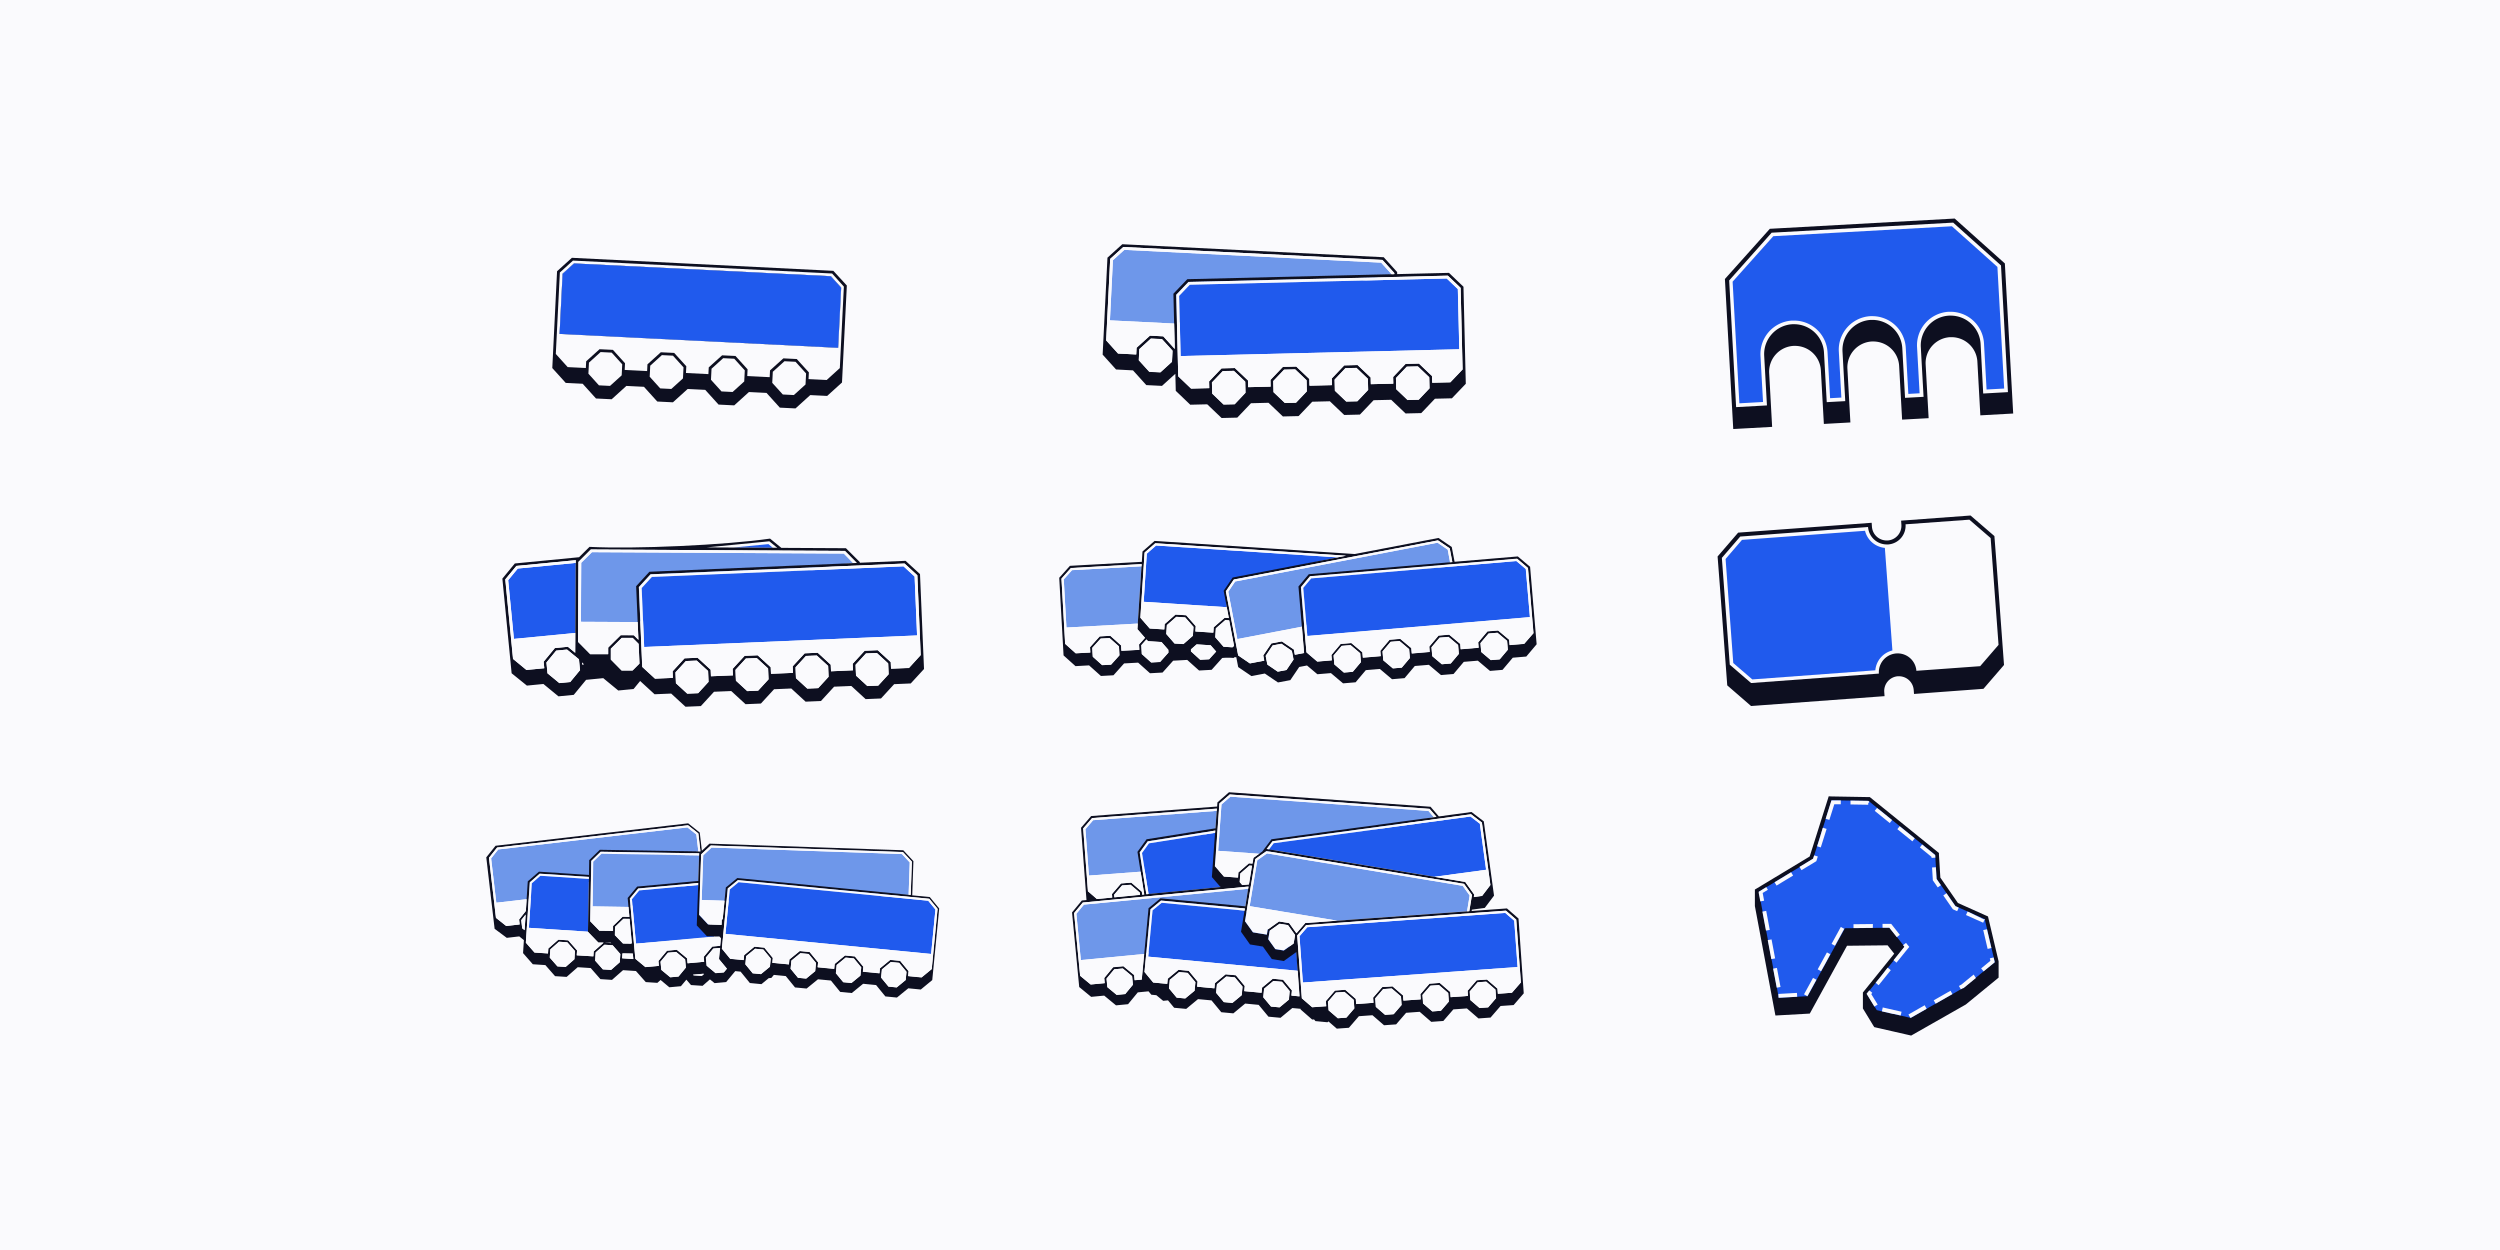 <svg id="Livello_1" data-name="Livello 1" xmlns="http://www.w3.org/2000/svg" viewBox="0 0 1080 540"><defs><style>.cls-1{fill:#fafafd;}.cls-2{fill:#0d0f20;}.cls-3{fill:#205aed;}.cls-4{fill:#6e97ea;}</style></defs><rect class="cls-1" x="-2232.44" y="-819.29" width="3464.53" height="2176.55"/><polygon class="cls-2" points="810.2 442.97 805.61 435.43 805.61 429.05 819.39 411.94 815.89 407.49 797.45 407.69 781.35 437.01 767.7 437.78 758.95 391.15 758.95 384.75 782.49 370.5 790.59 344.88 807.46 345.17 836.78 368.9 837.42 379.41 845.27 390.75 858.1 396.5 862.56 415.57 862.56 421.91 848.78 433.21 825.51 446.48 810.2 442.97"/><path class="cls-2" d="M791.2,345.72l15.95.28L836,369.32l.63,10.38,8.12,11.72,12.66,5.67,4.34,18.57v5.85l-13.42,11-22.92,13.07-14.65-3.35-4.29-7.05v-5.85l14-17.39-4.17-5.3-19.34.21L780.84,436.2l-12.46.7-8.6-45.82v-5.85l23.42-14.18,8-25.33M790,344l-.37,1.19L781.79,370,758.92,383.8l-.81.48v7l0,.15,8.6,45.83.27,1.44,1.46-.08,12.47-.7.92-.06.45-.81,15.63-28.48,17.54-.19,2.85,3.61L805.14,428.3l-.37.46v6.9l.25.4,4.28,7.05.37.6.68.16L825,447.22l.63.15.57-.33L849.13,434l.12-.07.11-.09,13.42-11,.62-.51v-6.83l0-.19L859,396.71l-.19-.81-.76-.33-12.23-5.48-3.69-5.33-3.9-5.63-.61-9.91,0-.74L837,368,808.21,344.7l-.45-.36h-.58l-15.95-.28L790,344Z"/><path class="cls-3" d="M836,369.32l.63,10.38,8.12,11.72,12.66,5.67,4.34,18.57-13.42,11-22.92,13.07-14.65-3.35-4.29-7.05,16.35-20.28-6.5-8.26L797,401l-16.11,29.34-12.46.7-8.6-45.82,23.42-14.18,8-25.33,15.95.28Z"/><path class="cls-1" d="M787.42,357.67l-1,3.32h0v0h0l0,.05h0l-1.43,4.54,1.59.51,2.52-8-1.6-.51Zm-3.77,12-.4,1.26h0v0h0v0h0v0h0v0h0l-5.87,3.56.86,1.42,5.87-3.55.54-.32.19-.6.45-1.43-1.59-.5Zm-9.9,7.14-7.14,4.33.86,1.43,7.15-4.33-.87-1.43ZM763,383.26l-3.25,2h0l0,.14h0v.05h0v0h0v0h0v0h0v0h0v0h0l0,.23h0l.7,3.73,1.65-.31-.63-3.34,2.26-1.37-.87-1.43Zm0,10.24-1.65.31,1.54,8.21,1.65-.3L763,393.5Zm2.31,12.32-1.65.31,1.55,8.21,1.64-.3-1.54-8.22Zm2.31,12.32-1.64.31,1,5.24.56,3,1.64-.31-1.54-8.21Zm8.68,10.79-8.05.45.07,1.38h0l-.07-1.38.07,1.38h0l0,.27h.47l7.59-.43-.1-1.67Zm6.94-6.5-3.9,7.11,1.22.68h0l-1.22-.68,1.22.68v.14h.24l3.9-7.11-1.47-.8Zm6-11-4,7.32,1.46.81,2-3.59h0l2-3.73-1.46-.8Zm6-11-4,7.33,1.46.8,4-7.32-1.46-.81Zm13.83-1.25-8.36.09,0,1.67,8.36-.09,0-1.67Zm7.91-.08h-.82l-2.91,0,0,1.67,2.82,0h.1v0h0v0h0l.06.08h0v0h0l3.17,4,1.32-1-3.37-4.28-.51-.64Zm6.46,8.21-1.31,1s.49.62.54.7h0l-4.68,5.81,1.3,1.05,4.68-5.81.84-1-.83-1-.55-.7Zm-8.06,10.79L813,421.19h0l0,0h0l-2.73,3.38,1.31,1.05,5.24-6.51-1.3-1.05Zm-7.87,9.76-1.16,1.45h0l3.37,5.54,1.43-.87-2.76-4.53.44-.55-1.3-1.05Zm5.83,7.42-.37,1.63,4.82,1.1h.31l3,.69.37-1.63-8.15-1.86Zm18.29-1.11-7.19,4.1.77,1.34h0l-.77-1.34.77,1.34,0,.09.07,0h0l.08,0h0l0,0h0l0,0h0l0,0h.08l.05,0h0l6.83-3.9-.83-1.45ZM842.62,428l-7.25,4.14.82,1.45,7.26-4.14-.83-1.45Zm10-7-5.27,4.32-1.1.62.83,1.45.86-.48h0l0,0h.21l.06,0h0l0,0h0l5.38-4.41L852.62,421Zm8.62-7.38-1.63.38.25,1.06-4,3.29,1.06,1.29,4.81-3.95h0v0h0v0h0v0h0l-.47-2Zm-2.86-12.2-1.62.38,1.9,8.13,1.63-.38-.46-1.94h0v0h0c-.57-2.41-1.45-6.16-1.45-6.16ZM850,393.77l-.69,1.53,7.42,3.32.56-1.26h0l-.56,1.26.56-1.26.17,0,0-.23h0l-.07,0h0l-.09,0h0l-.07,0H857l0,0h0l0,0h-.06L850,393.77Zm-9.11-7.93-1.38,1,2.26,3.26,1.6,2.31.27.39.42.19,1.44.64.68-1.53-1.43-.64h0c-.56-.8-1.09-1.56-1.6-2.31l-.33-.47h0l-1.92-2.79Zm-4.57-11.19-1.67.1.31,5.05,0,.46.27.39,1.87,2.71,1.38-.95-1.88-2.71h0v-.06h0v0h0v0h0v0h0l-.3-4.88Zm-5.92-9.86-1,1.3,5,4.06,0,.43.47,0,.07.07.06-.08h0l-.06.08.06-.08,1.07-.06-.07-1.13h0l-5.6-4.53Zm-9.74-7.88-1,1.3,6.5,5.25,1-1.3-6.5-5.25ZM810.89,349l-1,1.3,6.49,5.26,1-1.3-5.63-4.56h0l-.08-.08h-.1l0,0h0l0,0h0l0,0h0l0,0h0l-.09-.07h0l-.14-.12h0l-.28-.23Zm-11.47-3.15,0,1.67,7.15.12,0,0,0,0h.51l0-.65h0l0,.65,0-.65.5-.62-.48-.4h0l-7.73-.13Zm-8.22-.15-2.52,8,1.6.5,2.14-6.77,2.8,0,0-1.67h-4Z"/><path class="cls-2" d="M745.16,120.52l19.41-21.68,79.85-4.43,21.68,19.4,3.6,64.83-14.19.79-1.28-23.19a11.2,11.2,0,0,0-11.17-10.58l-.63,0a11.21,11.21,0,0,0-10.55,11.8l1.29,23.19-11.46.63-1.28-23.19a11.19,11.19,0,0,0-11.16-10.57c-.21,0-.42,0-.63,0a11.2,11.2,0,0,0-10.56,11.79l1.29,23.19-11.46.64L786.62,160a11.18,11.18,0,0,0-11.15-10.58l-.63,0a11.18,11.18,0,0,0-10.56,11.8l1.28,23.19-16.8.93Z"/><path class="cls-3" d="M747.74,121.42l18-20.12L843.51,97l20.13,18,3,53.64-9.15.51-1.15-20.67a13.71,13.71,0,0,0-13.68-13l-.77,0A13.73,13.73,0,0,0,828.94,150l1.15,20.67-6.42.36-1.15-20.68a13.71,13.71,0,0,0-13.68-13c-.25,0-.51,0-.77,0a13.71,13.71,0,0,0-12.93,14.45l1.15,20.68-6.43.35-1.14-20.67a13.72,13.72,0,0,0-13.68-13l-.77,0a13.73,13.73,0,0,0-12.93,14.46l1.15,20.67-11.78.65Z"/><path class="cls-1" d="M843.24,97.77l10.1,9,9.54,8.54,2.92,52.54-7.6.42-1.11-19.9a14.48,14.48,0,0,0-14.45-13.68c-.27,0-.54,0-.82,0A14.48,14.48,0,0,0,828.17,150l1.1,19.9-4.87.27-1.11-19.9a14.48,14.48,0,0,0-14.45-13.69l-.81,0a14.5,14.5,0,0,0-13.66,15.27l1.1,19.9-4.87.27-1.11-19.9A14.48,14.48,0,0,0,775,138.49c-.27,0-.54,0-.81,0a14.49,14.49,0,0,0-13.66,15.27l1.1,19.9-10.22.57-2.92-52.55,17.58-19.65,77.13-4.28m.55-1.58-78.4,4.35L747,121.15l3,54.73,13.32-.74-1.19-21.45a12.94,12.94,0,0,1,12.21-13.63c.24,0,.48,0,.72,0a12.93,12.93,0,0,1,12.9,12.22l1.19,21.45,8-.44-1.19-21.45a13,13,0,0,1,12.21-13.64l.72,0a12.94,12.94,0,0,1,12.9,12.23l1.19,21.44,8-.44-1.19-21.45a12.92,12.92,0,0,1,12.19-13.63c.24,0,.49,0,.73,0a12.94,12.94,0,0,1,12.91,12.22L856.74,170l10.69-.6-3-54.73L843.79,96.19Z"/><path class="cls-2" d="M746.71,296.55l-.54-.47L743,253.4l-1-13,8.88-10.3,57.68-4.26.12,1.74a6.4,6.4,0,0,0,6.35,5.91l.48,0a6.39,6.39,0,0,0,5.89-6.83l-.12-1.74,30-2.22,10.3,8.88,1,13,3.15,42.69-8.88,10.3-30,2.22-.13-1.74a6.4,6.4,0,0,0-6.35-5.91l-.48,0A6.38,6.38,0,0,0,814,299l.13,1.74L756.46,305Z"/><path class="cls-1" d="M863.37,278.59c-3.1,3.59-4.83,5.61-7.94,9.2l-27.55,2a8.12,8.12,0,1,0-16.2,1.2l-55.22,4.08-9.2-7.93L743.84,241l7.94-9.21L807,227.67a8.12,8.12,0,0,0,8.09,7.53l.61,0a8.12,8.12,0,0,0,7.5-8.7l27.56-2,9.2,7.94Z"/><path class="cls-3" d="M817.52,281a9.69,9.69,0,0,0-7.38,8.57L757,293.51l-8.23-7.09-3.32-44.93.2-.26,6.89-8,53.15-3.93a9.74,9.74,0,0,0,8.57,7.39Z"/><path class="cls-2" d="M360,117l-112.94-5.63-6.41,5.81L238.59,159l5.81,6.42,7.31.36,5.76,6.37,6.77.33,6.35-5.76,7.6.38,5.75,6.36,6.77.34,6.36-5.76,7.59.38,5.76,6.36,6.77.34,6.35-5.76,7.6.38,5.75,6.36,6.77.34,6.36-5.76,7.31.36,6.41-5.8,2.09-41.89Zm-117,1.29L248,113.8l110.94,5.53,4.46,4.93-1.29,26-120.34-6Z"/><path class="cls-1" d="M359.47,118.15l-111.94-5.58-5.67,5.14-1.75,35.2,5.13,5.68,3,.15h0l4.84.24.15-2.9,5.78-5.22,5.77.28,5.23,5.78-.14,2.89,9.69.49.14-2.9,5.77-5.22,5.78.28,5.24,5.77-.15,2.9,9.69.49.15-2.9,5.77-5.22,5.78.28,5.23,5.77-.14,2.9,9.69.49.14-2.91,5.77-5.22,5.78.29,5.24,5.77-.15,2.9,4.85.24h0l3,.15c2.21-2,3.46-3.14,5.67-5.14l1.75-35.2Zm2.61,32.1-120.34-6,1.3-26L248,113.8l110.94,5.52,4.46,4.94Z"/><polygon class="cls-1" points="268.8 157.37 268.57 162.15 263.53 166.71 258.74 166.47 254.19 161.43 254.43 156.65 259.46 152.09 264.25 152.33 268.8 157.37"/><polygon class="cls-1" points="295.28 158.69 295.04 163.47 290.01 168.03 285.22 167.79 280.67 162.75 280.9 157.97 285.93 153.41 290.72 153.65 295.28 158.69"/><polygon class="cls-1" points="321.75 160 321.51 164.79 316.48 169.34 311.69 169.1 307.14 164.07 307.38 159.29 312.41 154.73 317.2 154.97 321.75 160"/><polygon class="cls-1" points="348.23 161.32 347.99 166.1 342.95 170.66 338.17 170.42 333.61 165.39 333.85 160.61 338.88 156.05 343.67 156.29 348.23 161.32"/><polygon class="cls-3" points="363.37 124.26 358.91 119.33 247.97 113.8 243.04 118.27 241.74 144.26 362.08 150.25 363.37 124.26"/><polygon class="cls-4" points="459.54 250.29 460.7 271.1 491.51 269.39 493.13 244.64 463.1 246.31 459.54 250.29"/><path class="cls-4" d="M626.43,242.86l-1-5.42-4.41-3L533.6,251.19l-3,4.42c1.21,6.35,2.7,14.13,3.92,20.47l27.9-5.35Z"/><path class="cls-3" d="M577.73,240.78l-78.3-5.12-4,3.51c-.24,3.65-1.11,16.92-1.36,20.8l35.87,2.35-.35-6.92,3.44-5.08Z"/><path class="cls-3" d="M659.12,245.8l-4.07-3.43-88.66,7.5L563,254c.49,5.83,1.27,15,1.76,20.77l96.17-8.14Z"/><path class="cls-2" d="M661,244.85l-5.3-4.47-27.32,2.31-1.22-6.39-5.73-3.9-36.18,6.94-86.48-5.66-5.21,4.57-.29,4.46-31.06,1.73-4.62,5.16,1.87,33.54,5.16,4.63,5.86-.33,5.12,4.58,5.42-.3,4.58-5.12,6.08-.34,5.12,4.58,5.42-.3,4.58-5.12,6.08-.34,5.12,4.58,5.42-.3,4.58-5.12a28,28,0,0,1,4.93,0l.38-.34.77,0h0l.82,4.27,5.74,3.9,5.76-1.11,5.69,3.86,5.33-1,3.85-5.69,3.36-.64,4.48,3.78,5.85-.49,5.25,4.43,5.41-.46,4.42-5.25,6.07-.51,5.25,4.43,5.41-.46,4.43-5.25,6.07-.51,5.25,4.43,5.41-.46,4.43-5.25,6.07-.51,5.25,4.43,5.41-.46,4.43-5.25,5.84-.5,4.47-5.3Zm-166.5-6.14,4.61-4,82.4,5.38-49,9.4-3.89,5.74c.54,2.83,1.73,9,2.26,11.79l-1.82-.12L524.31,271l-.15,2.32-7.75-.51.15-2.32-4.12-4.69-4.62-.3-4.69,4.11-.15,2.32-3.88-.25h0l-2.42-.16-4-4.61C492.93,262.46,494.22,242.71,494.48,238.71Zm9.33,35.17c.07-.95.19-2.87.26-3.82l4.08-3.59,3.83.25,3.59,4.09c-.06.95-.19,2.87-.25,3.83-.13.11-3.85,3.38-4.09,3.58L507.4,278C507.17,277.72,503.94,274,503.81,273.88ZM480,287.15l-3.84.21-4.05-3.63c-.05-1-.16-2.87-.21-3.83l3.62-4,3.84-.21,4.05,3.62c.05,1,.16,2.88.21,3.83Zm4.48-6-.13-2.32-4.65-4.16-4.63.26-4.16,4.65.13,2.32-3.88.21h0l-2.42.13-4.57-4.09L458.56,250l4.08-4.58,30.55-1.7c-.12,1.91-1.75,26.74-1.84,28.1l3.28,3.74-2.57,2.87.13,2.32ZM501.15,286l-3.84.21-4.05-3.63c-.05-.95-.16-2.87-.21-3.83l2.22-2.48.65.75,5.86.38,2.93,3.34.06,1.2Zm21.2-1.18-3.84.21-4-3.63,0-.84,2.47-2.17,6.07.39c.3.35,2.07,2.37,2.37,2.7Zm6.23-5.43L525,275.27c.07-1,.19-2.81.25-3.83l4.09-3.59L531,268l2.11,11-.7.62Zm27.17,10.06-3.78.72-4.49-3.06c-.19-1-.54-2.79-.73-3.76l3-4.5,3.78-.73,4.5,3.06c.2,1.05.51,2.7.72,3.76C558.7,285.05,555.92,289.15,555.75,289.42Zm3.63-6.57-.43-2.28-5.17-3.5-4.55.87-3.5,5.17.44,2.28-3.82.73h0l-2.38.46-5.07-3.45c-1.71-8.92-3.6-18.77-5.32-27.72l3.44-5.08,88.17-16.9,5.08,3.45,1.13,5.91-62,5.24-4.47,5.3c.75,8.89,1.69,19.93,2.44,28.76Zm25,7.35-3.83.33L576.43,287c-.09-1.08-.23-2.73-.32-3.83l3.5-4.15,3.83-.33,3.89,3.29.27.22.32,3.82Zm21.16-1.79-3.83.32-4.15-3.5c-.08-1-.24-2.86-.32-3.83l3.5-4.15,3.83-.33,4.15,3.51c.08.95.25,2.87.33,3.82Zm21.16-1.79-3.83.32-4.15-3.5c-.09-1.05-.24-2.77-.33-3.83l3.51-4.15,3.82-.33,4.16,3.51.32,3.82C630.13,282.59,626.93,286.38,626.73,286.62Zm21.15-1.79-3.82.32-4.16-3.51-.32-3.82,3.5-4.15,3.83-.33,4.16,3.51.32,3.82Zm10.6-6.68-2.42.2h0l-3.87.32-.2-2.31-4.77-4-4.61.39-4,4.76.2,2.32-7.75.65-.19-2.31-4.78-4-4.61.39-4,4.77.19,2.31-7.74.66-.2-2.32-4.77-4-4.62.39c-.7.83-3.28,3.88-4,4.77,0,.36.16,1.91.19,2.31l-7.74.66c0-.45-.16-1.85-.2-2.32l-4.77-4-4.62.39-4,4.77.2,2.31-3.88.33h0l-2.41.21-4.68-4c-.73-8.61-1.65-19.47-2.38-28.13l3.95-4.69,89.45-7.57,4.69,4,2.38,28.13Z"/><polygon class="cls-1" points="494.63 275.51 491.35 271.77 491.51 269.39 460.7 271.1 459.54 250.29 463.1 246.31 493.13 244.64 493.19 243.67 462.64 245.37 458.56 249.94 460.12 278.13 464.69 282.22 467.11 282.09 467.11 282.09 470.99 281.88 470.86 279.56 475.02 274.91 479.65 274.65 484.3 278.81 484.43 281.13 492.19 280.7 492.06 278.38 494.63 275.51"/><path class="cls-1" d="M479.31,275.64l-3.84.21-3.62,4c0,1,.16,2.88.21,3.83l4.05,3.63,3.84-.21c.22-.26,3.5-3.91,3.62-4.06-.05-.95-.16-2.87-.21-3.83Z"/><path class="cls-1" d="M504.11,280l-2.33-2.66-5.86-.38-.65-.75-2.22,2.48c.05,1,.16,2.88.21,3.83l4.05,3.63,3.84-.21c.22-.25,3.5-3.91,3.62-4.06l-.06-1.2Z"/><path class="cls-1" d="M523,278.75l-6.07-.39c-.62.53-1.86,1.63-2.47,2.17l0,.84,4,3.63,3.84-.21,3-3.34s-2.07-2.36-2.18-2.48Z"/><path class="cls-1" d="M496.68,271.49l2.42.16h0l3.88.25.15-2.32,4.69-4.11,4.62.3,4.12,4.69-.15,2.32,7.75.51.15-2.32c.28-.24,4.6-4,4.69-4.12l1.82.12-.89-4.66L494.06,260l1-15.44.06-1c0-.63.24-3.69.29-4.39l4-3.51,78.3,5.12,3.76-.73-82.4-5.38-4.61,4c-.25,3.89-1.56,23.87-1.84,28.17Z"/><path class="cls-1" d="M515.57,270.81,512,266.72l-3.83-.25-4.08,3.59c-.07.95-.19,2.87-.25,3.82L507.4,278l3.83.25c.25-.22,3.94-3.46,4.09-3.58C515.38,273.68,515.51,271.76,515.57,270.81Z"/><path class="cls-1" d="M531,268l-1.67-.11-4.09,3.59c-.06,1-.18,2.81-.25,3.83l3.58,4.09,3.84.25.7-.62-.54-2.82C532.28,274.62,531.32,269.59,531,268Z"/><path class="cls-1" d="M562.43,270.73l-27.9,5.35c-1.21-6.33-2.71-14.12-3.92-20.47l3-4.42L621,234.45l4.41,3,1,5.42,1-.08-1.13-5.91-5.08-3.45L533,250.32l-3.44,5.08c1.72,9,3.6,18.79,5.32,27.72l5.07,3.45,2.38-.46h0l3.82-.73-.44-2.28,3.5-5.17,4.55-.87,5.17,3.5c.09.46.34,1.8.43,2.28l4-.77c0-.06-.51-5.94-.53-6.25Z"/><path class="cls-1" d="M558.08,281.15l-4.5-3.06-3.78.73-3,4.5.73,3.76c.13.1,4.23,2.88,4.49,3.06l3.77-.72,3.06-4.51c-.13-.65-.43-2.25-.56-2.89Z"/><path class="cls-1" d="M662.43,273.46l-2.38-28.13-4.69-4-89.45,7.57L562,253.63c.73,8.68,1.65,19.51,2.38,28.13l4.68,4,2.41-.21h0l3.88-.33-.2-2.31,4-4.77,4.62-.39,4.77,4c0,.48.16,1.86.2,2.32l7.74-.66c0-.41-.16-1.94-.19-2.31l4-4.77,4.62-.39,4.77,4,.2,2.32,7.74-.66-.19-2.31,4-4.77,4.61-.39,4.78,4,.19,2.31,7.75-.65-.2-2.32,4-4.76,4.61-.39,4.77,4,.2,2.31,3.87-.32h0l2.42-.2Zm-29-4.56-68.68,5.82c-.49-5.74-1.27-15-1.76-20.77l3.44-4.08,88.66-7.5,4.07,3.43,1.76,20.78Z"/><path class="cls-1" d="M587.6,282.22l-.27-.22-3.89-3.29-3.83.33-3.5,4.15c.09,1.11.23,2.74.32,3.83l4.15,3.51,3.83-.33,3.51-4.16c-.06-.68-.2-2.31-.25-3Z"/><path class="cls-1" d="M604.6,276.92l-3.83.33-3.5,4.15c.08,1,.24,2.86.32,3.83l4.15,3.5,3.83-.32,3.51-4.16c-.08-.95-.25-2.87-.33-3.82Z"/><path class="cls-1" d="M625.75,275.13l-3.82.33-3.51,4.15c.09,1.06.24,2.78.33,3.83l4.15,3.5,3.83-.32c.21-.26,3.38-4,3.5-4.16l-.32-3.82Z"/><path class="cls-1" d="M646.91,273.34l-3.83.33-3.5,4.15.32,3.82,4.16,3.51,3.82-.32,3.51-4.16-.32-3.82Z"/><polygon class="cls-1" points="331.96 235.06 333.86 236.63 335.73 236.64 332.33 233.84 305.33 236.47 316.86 236.53 331.96 235.06"/><path class="cls-4" d="M368.54,243.23l-4-4.08-108.8-.6-4.63,4.58-.14,25.5,24.54.13S348.79,244.07,368.54,243.23Z"/><polygon class="cls-3" points="331.96 235.06 316.86 236.53 333.86 236.63 331.96 235.06"/><polygon class="cls-3" points="219.53 250.64 222.01 276.01 248.54 273.43 248.71 243.17 223.68 245.61 219.53 250.64"/><path class="cls-3" d="M395.12,249.08l-4.8-4.41-108.7,4.59-4.41,4.8c0,.84.69,16.36.7,16.51l.35,8.32,0,.63,117.91-5Z"/><path class="cls-2" d="M227.62,296.18l7.14-.7,6.49,5.34,6.61-.64,5.33-6.49,7.41-.73,6.49,5.34,6.61-.64,2.84-3.47v0l6.24,5.73,7.17-.3,6.19,5.69,6.63-.28,5.68-6.19,7.44-.31,6.19,5.68,6.63-.28,5.68-6.18,7.44-.32,6.19,5.69,6.63-.28,5.68-6.19,7.44-.31,6.19,5.68,6.63-.28,5.68-6.18,7.17-.31,5.73-6.24-1.73-41-6.24-5.73-19.76.83v-.28l-6-6-27.9-.15-4.88-4c-19.4,2.8-58.41,4.58-78,3.57l-4.51,4.47-27.75,2.7-5.38,6.55,4,40.88Zm18.72-1.54-4.68.46-5.13-4.23c-.11-1.16-.34-3.5-.45-4.67l4.21-5.13,4.68-.46,5,4.09.17.17c.11,1.16.34,3.48.45,4.64Zm5.17-7.58-.09-.86.79.79ZM276,280.82c.08,1.85.17,4,.25,5.86l-3,3-4.7,0-4.67-4.73c0-1.33,0-3.37,0-4.69l4.72-4.68,4.7,0,2.57,2.6Zm25.58,18.64-4.7.2-4.89-4.5c-.05-1.32-.14-3.36-.2-4.69l4.5-4.9h.28l4.41-.18,4.9,4.5c.05,1.16.15,3.52.2,4.68Zm25.94-1.1-4.7.2-4.89-4.5c-.05-1.3-.14-3.37-.19-4.68l4.49-4.9,4.69-.2,4.9,4.5c.06,1.31.14,3.36.2,4.69Zm25.94-1.09-4.7.2-4.89-4.5c-.05-1.17-.14-3.52-.19-4.69l4.49-4.9,4.69-.19,4.9,4.5.2,4.68Zm25.94-1.09-4.69.19-4.9-4.5c-.05-1.16-.14-3.52-.19-4.68l4.49-4.9,4.69-.2,4.9,4.5.2,4.69Zm11.38-52.71,5.52,5.08L397.74,283l-5.07,5.52-3,.12h0l-4.75.2-.12-2.84-5.62-5.16-5.66.24-5.17,5.62.12,2.83L359,290v-.16l-.11-2.68L353.28,282l-5.66.24-5.17,5.61.12,2.84-9.49.4-.12-2.84-5.63-5.16-5.66.24c-1.54,1.69-3.62,3.94-5.16,5.62,0,.13.12,2.8.12,2.83l-.88,0-8.61.36c0-.22-.11-2.64-.12-2.83l-5.63-5.16-5.66.23c-1.58,1.73-3.57,3.9-5.16,5.62,0,.19.12,2.72.12,2.84l-4.74.2h0l-3,.13-5.52-5.08c-.44-10.38-1-24-1.46-34.49l5.07-5.52Zm-58.43-9.63,3.4,2.8-30.4-.17Zm-77.11,3.53L365,238l5.14,5.2L280.54,247l-5.73,6.24c.23,5.27.77,18.13,1,23.21l-2-2-5.67,0-5.42,5.37c0,.67,0,2.15,0,2.84l-4.75,0h-3l-5.27-5.34c0-1.55.18-32,.19-34.52Zm-32.15,7.11L248.9,242l-.19.18c0,7-.18,33.25-.22,39.84l-3.16-2.6-5.63.55-4.85,5.89.28,2.83-4.73.46h0l-3,.29-5.79-4.77-3.35-34.35Z"/><polygon class="cls-1" points="251.51 287.06 252.21 286.99 251.42 286.2 251.51 287.06"/><polygon class="cls-1" points="239.7 279.94 245.33 279.39 248.49 281.99 248.54 273.43 222.01 276.01 219.53 250.64 223.68 245.61 248.71 243.17 248.71 242.15 248.9 241.97 223.07 244.48 218.31 250.28 221.66 284.63 227.45 289.4 230.4 289.11 230.4 289.12 235.13 288.66 234.85 285.83 239.7 279.94"/><path class="cls-1" d="M249.94,284.7l-5-4.09-4.68.46-4.21,5.13c.11,1.17.34,3.51.45,4.67l5.13,4.23,4.68-.46,4.22-5.13c-.11-1.16-.34-3.48-.45-4.64Z"/><path class="cls-1" d="M273.79,274.37l2,2c-.06-1.46-.26-6.26-.32-7.64l-24.54-.13.14-25.5,4.63-4.58,108.8.6,4,4.08,1.59-.06L365,238l-109.77-.6-5.33,5.27c0,2.63-.18,32.9-.19,34.52L255,282.5h3l4.75,0c0-.69,0-2.17,0-2.84l5.42-5.37Z"/><path class="cls-1" d="M273.3,275.55l-4.7,0-4.72,4.68c0,1.31,0,3.37,0,4.69l4.67,4.73,4.7,0,3-3c-.12-2.71-.25-5.82-.36-8.53Z"/><path class="cls-1" d="M397.74,283l-1.46-34.49-5.52-5.08L281.08,248.1,276,253.62c.45,10.53,1,24.07,1.46,34.49l5.52,5.08,2.95-.13h0l4.74-.2c0-.11-.11-2.66-.12-2.84,1.59-1.72,3.58-3.89,5.16-5.62l5.66-.23,5.63,5.16c0,.16.11,2.64.12,2.83l9.49-.4s-.11-2.72-.12-2.83l5.17-5.62,5.65-.24,5.63,5.16.12,2.84,9.49-.4-.12-2.84,5.17-5.61,5.66-.24,5.62,5.16.11,2.68V290l9.49-.4-.12-2.83,5.17-5.62,5.66-.24,5.62,5.16.12,2.84,4.75-.2h0l3-.12Zm-26.47-7.44-93,3.92c-.28-6.44-.8-18.91-1.08-25.46l4.41-4.8,108.7-4.59,4.8,4.41,1.08,25.47Z"/><path class="cls-1" d="M301,285.38l-4.41.18h-.28l-4.5,4.9c.06,1.26.14,3.27.2,4.52v.17l4.89,4.5,4.7-.2,4.5-4.9-.2-4.68C304.45,288.58,302.37,286.66,301,285.38Z"/><path class="cls-1" d="M326.9,284.28l-4.69.2-4.49,4.9c0,1.32.14,3.38.19,4.68l4.89,4.5,4.7-.2,4.5-4.89c-.06-1.33-.14-3.37-.2-4.69Z"/><path class="cls-1" d="M352.84,283.19l-4.69.19-4.49,4.9c0,1.17.14,3.52.19,4.69l4.9,4.5,4.69-.2,4.5-4.9-.2-4.68Z"/><path class="cls-1" d="M378.78,282.09l-4.69.2-4.49,4.9c0,1.16.14,3.52.19,4.68l4.9,4.5,4.69-.19,4.5-4.9-.2-4.69Z"/><polygon class="cls-4" points="601.11 118.46 601.12 118.4 596.65 113.46 485.71 107.94 480.78 112.41 479.49 138.4 507.23 139.78 601.11 118.46"/><path class="cls-3" d="M630.43,150.89l-.63-26L625,120.29l-111,2.7-4.59,4.82c.15,6.42.47,19.56.63,26Z"/><path class="cls-2" d="M489.46,160l5.75,6.36,6.77.34,5.77-5.23.18,7.37,6.27,6,7.32-.18,6.21,5.92,6.78-.17,5.91-6.21L548,174l6.21,5.91,6.78-.16,5.91-6.21,7.6-.19,6.21,5.92,6.77-.17,5.92-6.21,7.6-.18,6.21,5.91,6.77-.16,5.91-6.21,7.33-.18,6-6.27-1-41.92-6.26-6-22.39.54,0-.87-5.8-6.42-112.94-5.62-6.41,5.81-2.08,41.88,5.8,6.42Zm11.82.89-4.79-.24-4.55-5c.05-1.19.17-3.59.23-4.78l5-4.56,4.79.24,4.56,5-.24,4.78Zm32.09,13.75-4.79.11L523.67,170c0-1.21-.09-3.57-.12-4.79l4.68-4.91,4.79-.12c1.19,1.13,3.71,3.54,4.92,4.68,0,1.2.08,3.6.11,4.79Zm26.5-.65-4.79.12c-.31-.29-4.74-4.52-4.92-4.68,0-1.27-.08-3.52-.11-4.79l4.68-4.92,4.79-.12,4.92,4.69c0,1.19.08,3.59.11,4.79Zm26.5-.64-4.8.11-4.91-4.68c0-1.32-.08-3.48-.11-4.79l4.67-4.91,4.58-.12H586l4.92,4.68c0,1.34.08,3.44.11,4.79Zm26.5-.65-4.8.12c-.3-.29-4.73-4.52-4.91-4.68,0-1.2-.08-3.6-.11-4.79l4.67-4.92,4.8-.12,4.91,4.69.12,4.79Zm12.58-53.59,5.54,5.28.86,35.23-5.28,5.55-3,.07h0l-4.85.12-.08-2.9L613,157.06l-5.78.14-5.37,5.64.07,2.9-9.7.23c0-.58-.06-2.29-.07-2.9l-5.65-5.37-5.78.14-5.37,5.64c0,.25.06,2.59.07,2.9l-9.7.24s-.07-2.87-.07-2.9L560,158.35l-5.78.14-5.37,5.64.07,2.9-9.7.23-.07-2.9L533.48,159l-5.78.14-5.37,5.64.07,2.9-4.85.12h0l-3,.08L509,162.57c-.25-10.33-.61-24.86-.86-35.23l5.28-5.54ZM479.6,111.85l5.67-5.14,111.94,5.58,5.14,5.67,0,.47-89.44,2.18-6,6.27c.15,5.93.44,18,.58,23.88l-4.95-5.47-5.77-.29L491,150.23l-.14,2.9-4.85-.25h0l-3-.15-5.13-5.68Z"/><polygon class="cls-1" points="479.49 138.4 480.78 112.41 485.71 107.94 596.65 113.46 601.12 118.4 601.11 118.46 602.32 118.43 602.35 117.96 597.21 112.29 485.27 106.71 479.6 111.85 477.85 147.05 482.98 152.73 486 152.88 486 152.88 490.85 153.13 490.99 150.23 496.77 145 502.54 145.29 507.5 150.76 507.23 139.78 479.49 138.4"/><path class="cls-1" d="M497.2,146.23l-5,4.56c-.06,1.19-.18,3.59-.23,4.78l4.55,5,4.79.24,5-4.56.24-4.78-4.56-5Z"/><path class="cls-1" d="M631,124.35l-5.54-5.28-24.4.59-87.64,2.14-5.28,5.54c.25,10.38.61,24.89.86,35.23l5.54,5.29,3-.08h0l4.85-.12-.07-2.9,5.37-5.64,5.78-.14,5.65,5.37.07,2.9,9.7-.23-.07-2.9,5.37-5.64,5.78-.14,5.65,5.37c0,.05.07,2.85.07,2.9l9.7-.24c0-.33-.07-2.63-.07-2.9l5.37-5.64,5.78-.14,5.65,5.37c0,.62,0,2.31.07,2.9l9.7-.23-.07-2.9,5.37-5.64,5.78-.14,5.64,5.37.08,2.9,4.85-.12h0l3-.07,5.28-5.55ZM510,153.82c-.16-6.47-.48-19.58-.63-26l4.59-4.82,87-2.12,2.42-.06,21.57-.52,4.82,4.58.63,26Z"/><path class="cls-1" d="M535.15,162.24l-2.13-2-4.79.12-4.68,4.91c0,1.22.09,3.57.12,4.79l4.91,4.68,4.79-.11,4.68-4.92c0-1.19-.08-3.59-.11-4.79Z"/><path class="cls-1" d="M559.52,159.56l-4.79.12-4.68,4.92c0,1.11.08,3.36.11,4.46v.33c.16.14,4.63,4.41,4.92,4.68l4.79-.12,4.68-4.91c0-1.2-.08-3.6-.11-4.79Z"/><path class="cls-1" d="M586,158.92h-.22l-4.58.12L576.55,164c0,1.31.08,3.47.11,4.79l4.91,4.68,4.8-.11,4.68-4.92c0-1.35-.08-3.45-.12-4.79Z"/><path class="cls-1" d="M612.52,158.27l-4.8.12-4.67,4.92c0,1.19.08,3.59.11,4.79l.51.48,4.4,4.2,4.8-.12c.29-.3,4.52-4.74,4.68-4.92l-.12-4.78Z"/><polygon class="cls-4" points="301.68 367.75 300.83 360.49 296.97 357.43 215.22 366.96 212.16 370.83 214.4 389.98 227.5 388.46 301.68 367.75"/><polygon class="cls-4" points="256.3 372.27 255.99 391.55 271.51 391.81 301.63 380.54 302 369.53 259.85 368.84 256.3 372.27"/><polygon class="cls-4" points="389.64 368.95 307.39 366.14 303.79 369.51 303.13 388.78 312.99 389.12 392.53 386.49 393.01 372.56 389.64 368.95"/><polygon class="cls-3" points="229.74 381.58 228.48 400.82 235.02 401.25 254.02 402.5 254.4 379.7 233.45 378.33 229.74 381.58"/><polygon class="cls-3" points="301.57 382.33 276.15 384.66 272.99 388.45 274.75 407.65 308.48 404.56 303.13 391.33 301.57 382.33"/><polygon class="cls-3" points="400.98 389.11 363.26 385.43 319.07 381.12 315.26 384.25 313.39 403.44 402.24 412.11 404.11 392.91 400.98 389.11"/><path class="cls-2" d="M218.93,405.15l5.39-.63,2,1.61-.36,5.61,4.22,4.82,5.42.36,4.19,4.78,5,.32,4.78-4.19,5.62.37,4.19,4.78,5,.33,4.77-4.2,5.58.37,4.24,4.78,5,.33,1.4-1.24,3.78,3.15,5-.46,2.36-2.83,2,2.33,5,.33,3.18-2.79,2,1.63,5-.46,3.93-4.73,2.32.23,4,4.91,5,.49,3.15-2.59,1.13-.1,1.08-1.31,5.15.51,4,4.91,5,.48,4.91-4,5.6.54,4,4.91,5,.49,4.9-4,5.61.55,4,4.91,5,.49,4.91-4,5.4.53,4.95-4.08,3-30.92-4.07-4.95-7.58-.74.51-14.78-4.37-4.69-83.74-2.86-3.27,3.06-.92-7.84-5-4-83.22,9.7-4,5,3.6,30.86Zm7.07-3.81-.41-.33-.41-3.52,1.89-2.39-.44,6.73Zm18.36,16.37-3.54-.23-3.31-3.79.23-3.54,3.77-3.32,3.55.24,3.32,3.78-.23,3.54Zm4.79-5,.14-2.14-3.81-4.34-4.27-.28-4.34,3.8-.14,2.15-3.59-.24h0l-2.23-.15-3.74-4.26,1.7-26.06,4.27-3.74,21.27,1.39L254,402.58l4.46,4.61,2.3,0L256.47,411l-.14,2.14Zm6.17-34.7.1-6.09,4.07-3.95,42.62.7-.08.07-.4,11.83L275.25,383l-4.1,4.93.75,8.19L269,396l-4.15,4,0,2.15-3.6-.06h0l-2.24,0L255,398Zm16.85,21.08.77,8.33-.26.25-3.55-.06-3.5-3.62.06-3.55,3.61-3.49,2.68,0Zm-8.27,8.22.14.13-2.78-.18ZM264,419l-3.54-.23L257.1,415l.24-3.55,3.77-3.31,3.55.23,3.32,3.78-.24,3.54Zm4.79-5,.14-2.11,4.46.08h0l.22,2.36Zm5.92.39-.22-.18-2.38-26,3.63-4.37,25.9-2.37L301,399.77l4.37,4.68,5.43.19.64.69-.32,3.26-3.41.32-3.7,4.43.2,2.14-7.16.66-.2-2.14-4.44-3.69-4.26.39-3.69,4.43.18,2v.12l-3.58.33h0l-2.23.2Zm36.35.5,3,3.6-1.34,1.61-3.53.32-3.87-3.22-.32-3.53,3.21-3.87,2.88-.26-.46,4.77Zm-17.94,7-3.54.32L285.67,419l-.32-3.53,3.21-3.87,3.54-.32,3.87,3.22.32,3.53Zm10.08-.29-3.55-.24-.23-.27,4.49-.41.17.14Zm22-1.09L322,416.59l.34-3.54,3.88-3.19,3.54.34,3.19,3.89-.34,3.53-3.89,3.2-3.31-.33Zm23.08,2.25-3.54-.34-3.19-3.89.35-3.53,3.88-3.19,3.54.34L352.5,416l-.34,3.53Zm19.55,1.91-3.54-.34-3.19-3.89.35-3.53,3.88-3.2,3.53.35,3.2,3.88-.35,3.54Zm19.55,1.91-3.54-.35-3.19-3.88.34-3.53,3.88-3.2,3.54.35,3.2,3.88-.35,3.53Zm14.06-38.29,3.6,4.39-2.53,26-4.38,3.6-2.23-.22h0l-3.58-.35.21-2.14-3.67-4.46-4.26-.41-4.46,3.66-.21,2.14-7.16-.7.21-2.14-3.67-4.45-4.26-.42-4.46,3.66-.21,2.14-7.15-.7.2-2.13-3.66-4.46-4.27-.42L341,414.51l-.2,2.13-6.74-.65-.42,0,.21-2.14-3.67-4.46-4.27-.41-4.45,3.66-.21,2.14-3.58-.35h0l-2.23-.21-3.6-4.39,2.54-26,4.38-3.6Zm-94.38-23,83,2.83,3.86,4.15-.49,14.36-74.92-7.31-4.95,4.07L312.22,397l-.43.4-.07,2.15-3.59-.12h0l-2.24-.08L302,395.21l.89-26.1Zm-92.3.88,82.48-9.62,4.45,3.53.9,7.73h-.9l-42.55-.7-4.6,4.46-.1,6.41-21.61-1.41L228,380.74l-.84,12.8-2.92,3.68.25,2.14-3.57.41h0l-2.23.26-4.44-3.52-3-25.94Z"/><polygon class="cls-1" points="227.17 393.54 227.5 388.46 214.4 389.98 212.16 370.83 215.22 366.96 296.97 357.43 300.83 360.49 301.68 367.75 302.58 367.76 301.68 360.03 297.23 356.5 214.75 366.12 211.23 370.57 214.26 396.51 218.7 400.03 220.93 399.77 220.93 399.77 224.5 399.36 224.25 397.22 227.17 393.54"/><polygon class="cls-1" points="225.59 401.01 226.63 401.83 227.07 395.1 225.18 397.49 225.59 401.01"/><polygon class="cls-1" points="258.48 407.19 254.02 402.58 254.02 402.5 228.48 400.82 229.74 381.58 233.45 378.33 254.4 379.7 254.41 378.81 233.14 377.42 228.87 381.16 227.17 407.22 230.91 411.48 233.14 411.63 233.14 411.63 236.73 411.87 236.87 409.72 241.21 405.92 245.48 406.2 249.29 410.54 249.15 412.68 256.33 413.15 256.47 411.01 260.78 407.22 258.48 407.19"/><polygon class="cls-1" points="273.35 411.93 268.89 411.85 268.75 413.96 273.57 414.28 273.35 411.92 273.35 411.93"/><polygon class="cls-1" points="264.04 407.41 263.9 407.27 261.26 407.23 264.04 407.41"/><polygon class="cls-1" points="241.51 406.83 237.74 410.15 237.5 413.69 240.82 417.48 244.36 417.71 248.15 414.39 248.38 410.85 245.06 407.07 241.51 406.83"/><polygon class="cls-1" points="261.11 408.12 257.33 411.44 257.1 414.98 260.42 418.76 263.96 418.99 267.74 415.67 267.98 412.13 264.66 408.35 261.11 408.12"/><polygon class="cls-1" points="299.38 421.05 299.61 421.32 303.16 421.56 304.04 420.78 303.87 420.64 299.38 421.05"/><polygon class="cls-1" points="259.85 368.84 302 369.53 302.03 368.71 302.11 368.64 259.49 367.94 255.42 371.89 254.99 398 258.93 402.08 261.17 402.12 261.17 402.12 264.77 402.18 264.8 400.03 268.95 396.02 271.9 396.06 271.51 391.81 255.99 391.55 256.3 372.27 259.85 368.84"/><polygon class="cls-1" points="265.69 400.42 265.63 403.96 269.13 407.58 272.68 407.64 272.94 407.39 271.98 396.96 269.3 396.92 265.69 400.42"/><polygon class="cls-1" points="307.68 408.9 311.09 408.59 311.41 405.33 310.77 404.64 274.75 407.65 272.99 388.45 276.15 384.66 301.57 382.33 301.6 381.43 275.7 383.81 272.07 388.17 274.45 414.17 278.81 417.8 281.04 417.6 281.04 417.6 284.62 417.27 284.61 417.15 284.43 415.13 288.12 410.7 292.38 410.31 296.82 414 297.02 416.14 304.18 415.48 303.99 413.34 307.68 408.9"/><polygon class="cls-1" points="295.97 414.45 292.1 411.23 288.56 411.55 285.35 415.42 285.68 418.95 289.54 422.17 293.08 421.85 296.29 417.98 296.09 415.75 295.97 414.45"/><polygon class="cls-1" points="310.54 414.27 311 409.5 308.12 409.76 304.91 413.63 305.23 417.16 309.1 420.38 312.63 420.06 313.97 418.45 312.64 416.83 310.54 414.27"/><polygon class="cls-1" points="305.89 399.36 308.13 399.43 308.13 399.44 311.72 399.56 311.79 397.41 312.22 397.01 312.99 389.12 303.13 388.78 303.79 369.51 307.39 366.14 389.64 368.95 393.01 372.56 392.53 386.49 393.42 386.58 393.92 372.22 390.05 368.07 307.05 365.24 302.91 369.11 302.02 395.21 305.89 399.36"/><path class="cls-1" d="M401.43,388.25l-8.93-.87-73.71-7.19-4.38,3.6-2.54,26,3.6,4.39,2.23.21h0l3.58.35.21-2.14,4.45-3.66,4.27.41,3.67,4.46-.21,2.14.42,0,6.74.65.2-2.13,4.46-3.67,4.27.42,3.66,4.46-.2,2.13,7.15.7.21-2.14,4.46-3.66,4.26.42,3.67,4.45-.21,2.14,7.16.7.21-2.14,4.46-3.66,4.26.41,3.67,4.46-.21,2.14,3.58.35h0l2.23.22,4.38-3.6,2.53-26Zm.81,23.86-88.85-8.67,1.87-19.19,3.81-3.14,75.18,7.34,6.73.66,3.13,3.8Z"/><polygon class="cls-1" points="326.22 409.86 322.34 413.06 322 416.59 325.19 420.47 325.41 420.49 328.72 420.82 332.61 417.62 332.95 414.09 329.76 410.2 326.22 409.86"/><polygon class="cls-1" points="345.77 411.77 341.89 414.96 341.54 418.49 344.73 422.38 348.27 422.73 352.16 419.53 352.5 416 349.31 412.11 345.77 411.77"/><polygon class="cls-1" points="365.32 413.67 361.44 416.87 361.09 420.4 364.28 424.29 367.82 424.63 371.7 421.44 372.05 417.9 368.85 414.02 365.32 413.67"/><polygon class="cls-1" points="384.86 415.58 380.98 418.78 380.64 422.31 383.83 426.19 387.37 426.54 391.25 423.34 391.6 419.81 388.4 415.93 384.86 415.58"/><polygon class="cls-4" points="492.74 376.57 525.07 357.87 525.61 350.29 472.24 354.32 468.89 358.22 470.41 378.25 492.74 376.57"/><polygon class="cls-4" points="619.41 353 617.09 350.31 531.56 344.16 527.68 347.52 526.24 367.56 543.88 368.83 619.41 353"/><polygon class="cls-4" points="468.26 390.79 464.99 394.75 466.92 414.75 494.25 412.12 537.95 391.55 539.21 383.95 536.43 384.22 468.26 390.79"/><polygon class="cls-4" points="631.91 382.68 547.32 368.66 543.14 371.64 539.85 391.46 573.08 396.98 577.68 397.74 581.15 397.49 633.77 393.68 634.9 386.86 631.91 382.68"/><polygon class="cls-3" points="527.29 383.23 524.93 359.77 496.35 364.32 493.34 368.48 496.17 386.23 527.29 383.23"/><polygon class="cls-3" points="563.96 369.54 619.61 378.76 620.55 378.65 642 375.74 639.29 355.83 635.21 352.72 550.24 364.26 548.22 366.92 563.01 369.38 563.96 369.54"/><polygon class="cls-3" points="560.04 411.28 537.65 393.38 501.85 390 497.9 393.27 496.01 413.27 560.62 419.38 560.2 413.51 560.04 411.28"/><polygon class="cls-3" points="654.17 397.71 650.29 394.35 564.76 400.53 561.4 404.42 562.85 424.46 655.62 417.75 654.17 397.71"/><path class="cls-2" d="M656,396.81l-5-4.37-15.26,1.1.1-.56,5.58-.76,4-5.31L641,354.83l-5.31-4.05-14.11,1.92L618,348.52l-87.07-6.27-5,4.38-.13,1.79-54.42,4.11L467,357.6l2.36,31.22-2,.19-4.24,5.16,3.1,32.22,5.16,4.25,5.63-.54,5.11,4.21,5.2-.5,4.21-5.11,4.64-.45,1.21,1.47,2.16.2,2.94,2.43,2.1-.2,2.65,3.2,5.21.49,5.1-4.22,5.84.55,4.22,5.11,5.21.49,5.1-4.23,5.84.56,4.22,5.1,5.21.49,5.1-4.22,3.58.34,0,.27,5,4.37.81-.06.61.73,5.2.5.43-.36,3.6,3.12,5.22-.38,4.32-5,5.86-.42,5,4.33,5.22-.38,4.32-5,5.86-.43,5,4.34,5.21-.38,4.33-5,5.86-.42,5,4.33,5.21-.38,4.33-5,5.64-.4,4.37-5.06Zm-67.26.13-24.85,1.8-3.81,4.41-3.12-4.36-4.41-.73-4.89,3.49-.36,2.21-3.7-.61h0l-2.3-.39-3.44-4.8,4.45-26.84,4.81-3.44,85.35,14.15,3.44,4.81-1.16,7-1,.07Zm-40.83,8.8.61-3.65,4.26-3,3.65.6,3.05,4.27-.61,3.64-4.26,3.05-3.65-.6Zm-23-46-1.38,19.15,3.74,4.31-31.12,3-.93.09-2.88-18.07,3.47-4.79L525,358.81ZM536.36,382l-.81-.94.27-3.69,3.95-3.43,1.09.08-1.33,8.06-2.86.28Zm86-28.44,13.13-1.78,4.7,3.58,3.67,27-3.58,4.7-2.31.32h0l-1.26.17.18-1.07L633,381l-85.79-14.23,2.55-3.35Zm-95.55-6.45,4.46-3.87,86.3,6.2,3,3.44-71.29,9.68-4,5.32v0l-3.76,2.69-.39,2.33,0,.15-1.56-.12-4.55,3.94-.16,2.23-3.73-.27h0l-2.33-.17-3.87-4.47ZM470,385l-2.05-27.13,3.85-4.48,53.89-4.08-.61,8.52-29.77,4.74L491.38,368l2.93,18.39-.92.09-.1-1.27-4.56-3.92-4.45.34-3.92,4.56.12,1.54-6.61.63Zm11.41,2.62-.08-1.14,3.41-4,3.69-.28,4,3.41.06.91Zm4.68,41.79-3.68.35-4-3.33-.36-3.68,3.33-4,3.69-.36,4,3.33.35,3.68Zm4.08-6-.21-2.23-4.65-3.82-4.44.43L477,422.5l.21,2.22-3.73.36h0l-2.32.22-4.56-3.76L464,394.46l3.76-4.56,71.58-6.9L538,391.54l-36.69-3.46-5.14,4.26-2.92,30.85ZM512,431.33l-3.68-.34L505,427l.35-3.68,4-3.35,3.69.35,3.34,4-.35,3.68Zm20.37,1.93-3.68-.35-3.34-4,.35-3.68,4-3.34,3.69.35,3.34,4-.35,3.68Zm20.38,1.92-3.69-.35-3.34-4,.35-3.68,4-3.35,3.69.35,3.34,4-.35,3.68Zm5.13-5.09.21-2.23-3.83-4.63-4.45-.42-4.63,3.83-.21,2.23-7.46-.7.21-2.23-3.84-4.63-4.44-.42-4.63,3.83-.21,2.23-7.46-.71.21-2.23-3.84-4.63-4.44-.42-4.63,3.83-.21,2.23-3.73-.35h0l-2.33-.22-3.76-4.56L497,392.81l4.55-3.77,36.24,3.42-.15.92-1.52,9.14L540,408l5.57.92,3.86,5.39,5.16.86,5.38-3.86h0l1.38,19.14Zm23.74,9.52-3.7.27-4-3.43-.27-3.69,3.42-4,3.7-.27,4,3.43.27,3.69Zm20.41-1.48-3.7.27-4-3.43-.26-3.69,3.42-4,3.7-.27,4,3.43.27,3.69Zm20.41-1.47-3.7.27-4-3.43-.26-3.69,3.42-4,3.7-.26,4,3.43.27,3.68Zm20.41-1.48-3.7.27-4-3.43-.26-3.69,3.42-4,3.69-.27,4,3.43.27,3.69Zm10.28-6.31-2.33.17h0l-3.74.27-.16-2.23-4.55-3.93-4.46.32L634,428l.16,2.24-7.47.54-.16-2.24L622,424.62l-4.46.32-3.93,4.55.16,2.23-7.47.54-.16-2.23-4.55-3.93-4.46.32L593.19,431l.16,2.23-7.47.54-.16-2.23-4.55-3.94-4.46.33-3.93,4.54.16,2.24-3.73.27h0l-2.33.17-4.47-3.87-2-27.13,3.86-4.48,86.3-6.24,4.46,3.87,2,27.14Z"/><polygon class="cls-1" points="473.87 388.38 480.48 387.75 480.36 386.21 484.28 381.65 488.73 381.31 493.29 385.23 493.39 386.5 494.31 386.41 492.74 376.57 470.41 378.25 468.89 358.22 472.24 354.32 525.61 350.29 525.68 349.36 471.79 353.43 467.94 357.91 469.99 385.04 473.87 388.38"/><polygon class="cls-1" points="484.73 382.55 481.32 386.52 481.4 387.66 492.46 386.59 492.4 385.69 488.42 382.27 484.73 382.55"/><polygon class="cls-1" points="524.93 359.77 525 358.81 495.83 363.46 492.36 368.25 495.24 386.32 496.17 386.23 493.34 368.48 496.35 364.32 524.93 359.77"/><polygon class="cls-1" points="528.69 378.68 531.02 378.85 531.02 378.85 534.75 379.12 534.91 376.89 539.46 372.95 541.02 373.07 541.04 372.92 541.43 370.59 543.88 368.83 526.24 367.56 527.68 347.52 531.56 344.16 617.09 350.31 619.41 353 620.51 352.85 617.54 349.41 531.24 343.2 526.78 347.08 524.82 374.21 528.69 378.68"/><polygon class="cls-1" points="539.77 373.91 535.82 377.34 535.55 381.03 536.67 382.33 539.53 382.05 539.95 379.5 540.86 373.99 539.77 373.91"/><polygon class="cls-1" points="549.73 363.39 547.18 366.75 548.22 366.92 550.24 364.26 635.21 352.72 639.29 355.83 642 375.74 620.55 378.65 619.67 378.77 620.54 378.92 632.97 380.98 636.86 386.41 636.68 387.49 637.94 387.31 637.94 387.31 640.25 387 643.83 382.29 640.16 355.33 635.46 351.75 587.77 358.23 549.73 363.39"/><polygon class="cls-1" points="464.99 394.75 468.26 390.79 539.21 383.95 539.37 383 467.79 389.9 464.03 394.46 466.64 421.54 471.2 425.3 473.52 425.08 473.52 425.08 477.25 424.72 477.04 422.5 480.86 417.86 485.3 417.43 489.95 421.25 490.16 423.48 493.2 423.19 494.25 412.12 466.92 414.75 464.99 394.75"/><polygon class="cls-1" points="485.02 418.39 481.33 418.75 478 422.79 478.36 426.47 482.4 429.81 486.08 429.45 489.42 425.4 489.06 421.72 485.02 418.39"/><polygon class="cls-1" points="560.6 419.38 496.01 413.27 497.9 393.27 501.85 390 537.65 393.38 537.8 392.46 501.56 389.04 497.01 392.81 494.45 419.89 498.21 424.45 500.54 424.67 500.54 424.67 504.26 425.02 504.48 422.8 509.11 418.96 513.55 419.38 517.39 424.01 517.18 426.24 524.64 426.95 524.85 424.72 529.48 420.89 533.92 421.31 537.76 425.94 537.55 428.17 545.01 428.87 545.22 426.64 549.85 422.81 554.3 423.23 558.13 427.86 557.92 430.09 561.42 430.42 560.62 419.38 560.6 419.38"/><polygon class="cls-1" points="509.4 419.93 505.37 423.27 505.02 426.95 508.36 430.99 512.04 431.33 516.08 427.99 516.43 424.31 513.09 420.27 509.4 419.93"/><polygon class="cls-1" points="529.77 421.85 525.74 425.19 525.39 428.87 528.73 432.91 532.41 433.26 536.45 429.92 536.8 426.24 533.46 422.2 529.77 421.85"/><polygon class="cls-1" points="551.68 423.92 550.14 423.77 546.11 427.12 545.76 430.8 549.1 434.83 552.79 435.18 556.83 431.84 557.17 428.16 553.83 424.12 551.68 423.92"/><polygon class="cls-1" points="634.72 393.61 635.88 386.64 632.44 381.83 547.09 367.68 542.28 371.12 537.83 397.96 541.27 402.76 543.57 403.15 543.57 403.15 547.27 403.76 547.63 401.56 552.52 398.06 556.92 398.79 560.05 403.15 563.86 398.74 577.68 397.74 539.85 391.46 543.14 371.64 547.32 368.66 631.91 382.68 634.9 386.86 633.77 393.68 634.72 393.61"/><polygon class="cls-1" points="556.4 399.64 552.75 399.04 548.49 402.09 547.88 405.74 550.93 410 554.58 410.6 558.84 407.55 559.45 403.9 556.61 399.93 556.4 399.64"/><path class="cls-1" d="M657,424.4l-2-27.14-4.46-3.87-86.3,6.24-3.86,4.48,2,27.13,4.47,3.87,2.33-.17h0l3.73-.27-.16-2.24,3.94-4.54,4.45-.33,4.55,3.94.16,2.23,7.47-.54-.16-2.23,3.93-4.55,4.46-.32,4.55,3.93.16,2.23,7.47-.54-.16-2.23,3.93-4.55,4.46-.32,4.55,3.93.16,2.24,7.47-.54L634,428l3.93-4.54,4.46-.32,4.55,3.93.16,2.23,3.74-.27h0l2.32-.17Zm-27.24-4.79-66.95,4.85-1.45-20,3.37-3.89,85.52-6.18,3.88,3.36,1.45,20Z"/><polygon class="cls-1" points="584.82 431.96 580.86 428.53 577.16 428.8 573.74 432.76 574.01 436.45 577.97 439.88 581.66 439.61 585.09 435.65 584.84 432.18 584.82 431.96"/><polygon class="cls-1" points="601.27 427.05 597.57 427.32 594.15 431.28 594.41 434.97 598.37 438.4 602.07 438.13 605.5 434.17 605.23 430.48 601.27 427.05"/><polygon class="cls-1" points="621.67 425.58 617.98 425.84 614.56 429.81 614.82 433.5 618.78 436.93 622.48 436.66 625.91 432.69 625.64 429.01 621.67 425.58"/><polygon class="cls-1" points="642.09 424.1 638.39 424.37 634.97 428.33 635.23 432.02 639.19 435.45 642.89 435.18 646.32 431.22 646.05 427.53 642.09 424.1"/></svg>